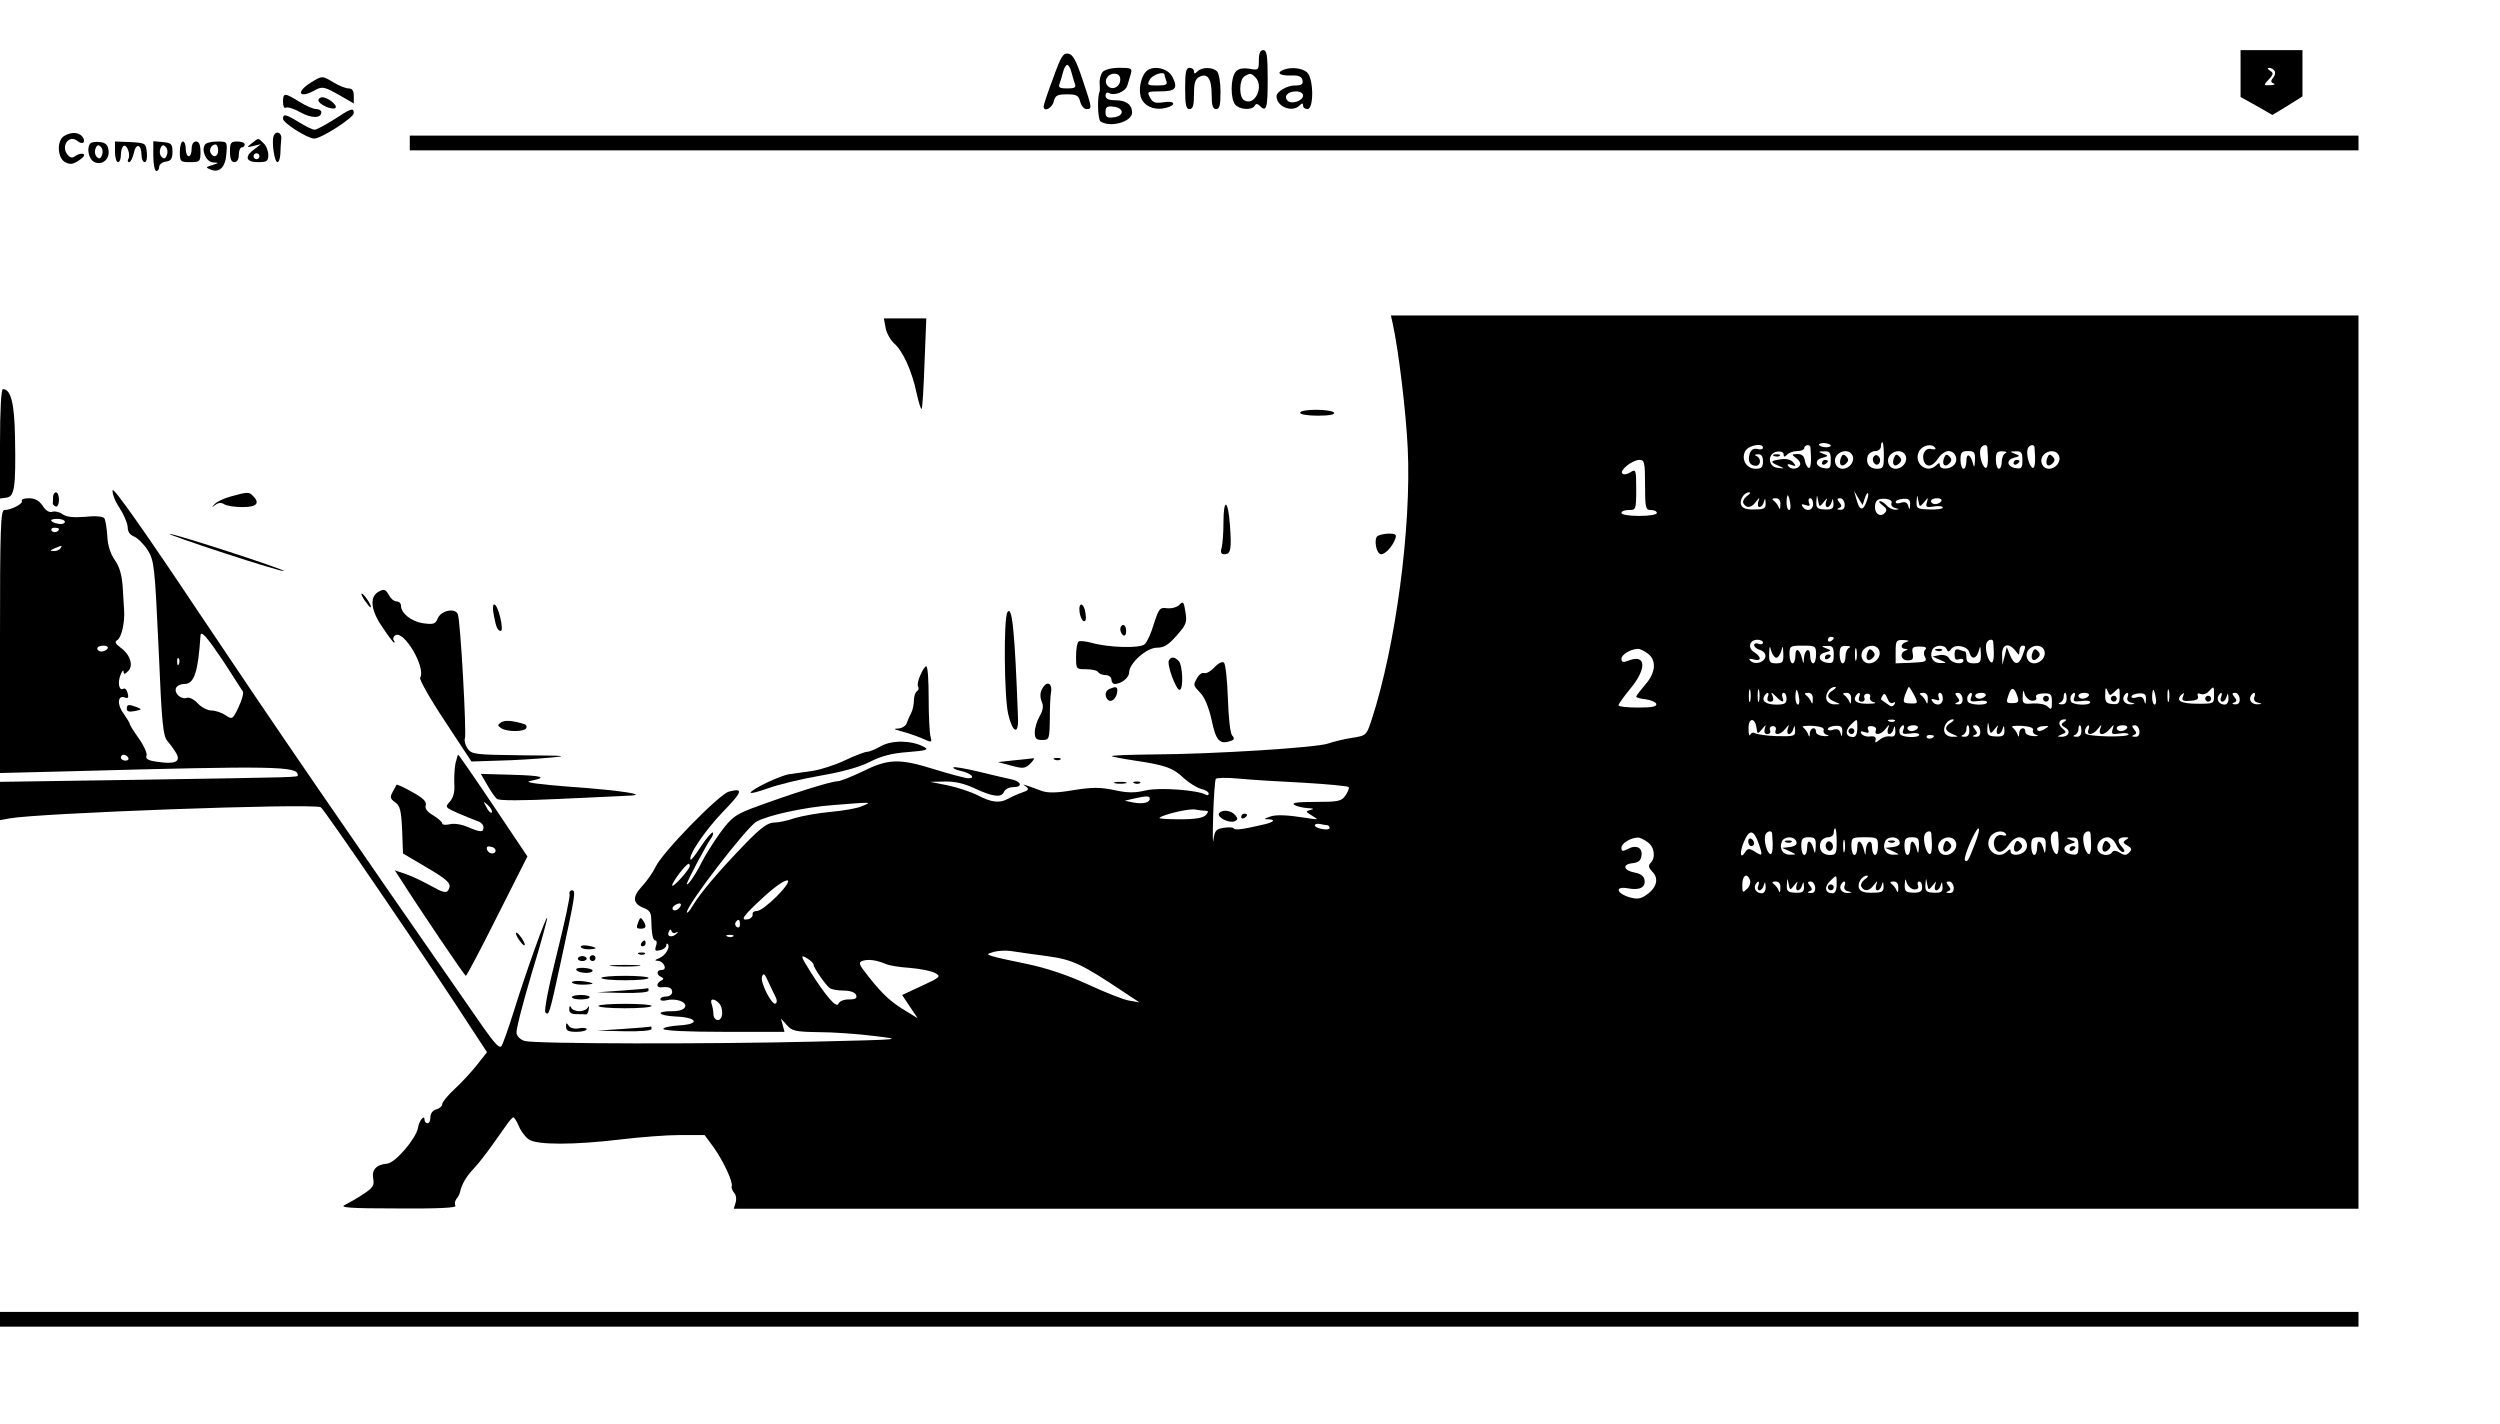 <?xml version="1.0" standalone="no"?>
<!DOCTYPE svg PUBLIC "-//W3C//DTD SVG 20010904//EN"
 "http://www.w3.org/TR/2001/REC-SVG-20010904/DTD/svg10.dtd">
<svg version="1.0" xmlns="http://www.w3.org/2000/svg"
 width="848pt" height="483pt" viewBox="0 0 848 483"
 preserveAspectRatio="xMidYMid meet">

<g transform="translate(0,483) scale(0.1,-0.1)"
fill="#000000" stroke="none">
<path d="M4270 4626 c0 -34 -1 -35 -33 -29 -23 3 -37 0 -46 -11 -17 -21 -18
-91 -1 -111 14 -17 56 -20 66 -4 4 8 9 8 17 0 23 -23 27 -8 27 89 0 82 -3 100
-15 100 -10 0 -15 -10 -15 -34z m-12 -58 c31 -31 -2 -100 -38 -78 -18 11 -17
69 1 81 19 12 23 11 37 -3z"/>
<path d="M7600 4581 l0 -80 54 -30 54 -31 51 31 51 32 0 78 0 79 -105 0 -105
0 0 -79z m115 9 c4 -6 2 -17 -5 -24 -8 -11 -8 -15 2 -19 7 -3 2 -6 -11 -6 -24
-1 -24 -1 -5 20 16 17 16 22 4 29 -9 6 -10 10 -3 10 6 0 15 -5 18 -10z"/>
<path d="M3572 4564 c-18 -47 -32 -90 -32 -95 0 -20 28 -7 34 16 5 21 12 25
45 25 33 0 40 -4 45 -25 4 -14 13 -25 21 -25 20 0 20 2 -13 100 -22 66 -33 86
-49 88 -17 3 -25 -11 -51 -84z m62 22 c3 -13 9 -31 12 -40 5 -13 -1 -16 -26
-16 -25 0 -31 3 -26 16 3 9 9 27 12 40 3 13 10 24 14 24 4 0 11 -11 14 -24z"/>
<path d="M3740 4586 c-6 -8 -11 -25 -10 -38 1 -13 1 -25 0 -28 -9 -21 -6 -96
3 -102 34 -22 107 -1 107 30 0 27 -20 42 -57 42 -23 0 -33 5 -33 16 0 8 5 12
11 9 18 -12 57 4 63 25 3 11 9 29 12 40 5 18 1 20 -39 20 -27 0 -49 -6 -57
-14z m60 -26 c0 -24 -26 -38 -42 -22 -16 16 -2 42 22 42 13 0 20 -7 20 -20z
m5 -110 c0 -9 -11 -16 -27 -18 -23 -3 -28 1 -28 18 0 17 5 21 28 18 16 -2 27
-9 27 -18z"/>
<path d="M3893 4592 c-20 -13 -32 -58 -24 -89 9 -32 45 -49 85 -39 38 9 32 26
-8 19 -28 -4 -36 -1 -45 16 -11 20 -9 21 33 21 53 0 62 10 44 47 -13 29 -59
42 -85 25z m57 -16 c0 -2 3 -11 6 -20 5 -13 -1 -16 -30 -16 -34 0 -36 2 -26
20 9 17 50 30 50 16z"/>
<path d="M4020 4530 c0 -56 3 -70 15 -70 11 0 15 12 15 50 0 38 4 52 18 59 28
15 42 -6 42 -61 0 -36 4 -48 15 -48 12 0 15 13 15 58 0 32 -5 63 -12 70 -15
15 -51 15 -66 0 -9 -9 -12 -9 -12 0 0 7 -7 12 -15 12 -12 0 -15 -14 -15 -70z"/>
<path d="M4353 4593 c-25 -10 -12 -20 24 -19 28 1 38 -3 41 -16 3 -14 -3 -18
-27 -18 -25 0 -61 -21 -61 -36 0 -36 53 -57 78 -32 9 9 12 9 12 0 0 -7 7 -12
15 -12 22 0 21 103 -1 124 -15 15 -55 20 -81 9z m67 -87 c0 -18 -39 -31 -52
-18 -15 15 0 32 28 32 14 0 24 -6 24 -14z"/>
<path d="M1053 4549 c-52 -33 -37 -55 17 -24 23 12 30 11 78 -16 l52 -30 0 25
c0 18 -5 26 -17 26 -10 0 -33 9 -51 20 -40 24 -39 24 -79 -1z"/>
<path d="M960 4484 c0 -14 4 -23 10 -19 6 3 28 -4 49 -16 38 -21 71 -21 71 1
0 5 -8 10 -17 10 -10 0 -36 11 -58 25 -50 31 -55 31 -55 -1z"/>
<path d="M1080 4490 c0 -14 48 -35 58 -26 8 9 -26 36 -45 36 -7 0 -13 -5 -13
-10z"/>
<path d="M1132 4424 c-29 -18 -58 -34 -65 -34 -6 0 -30 11 -52 25 -46 28 -55
30 -55 12 0 -14 83 -67 106 -67 24 0 134 71 134 86 0 20 -9 17 -68 -22z"/>
<path d="M218 4369 c-26 -15 -24 -75 3 -89 16 -9 26 -8 47 6 16 11 22 19 14
22 -7 2 -18 -1 -26 -7 -9 -7 -16 -7 -24 1 -29 29 1 75 32 49 17 -14 29 -2 15
16 -13 15 -37 16 -61 2z"/>
<path d="M928 4368 c-7 -20 3 -88 13 -88 5 0 9 12 10 28 0 15 2 37 3 50 3 23
-19 31 -26 10z"/>
<path d="M1390 4345 l0 -25 3305 0 3305 0 0 25 0 25 -3305 0 -3305 0 0 -25z"/>
<path d="M854 4344 c-18 -14 -18 -15 6 -9 l25 6 -22 -17 c-35 -25 -29 -44 12
-44 30 0 35 3 35 24 0 14 -7 32 -16 40 -19 19 -16 19 -40 0z m26 -44 c0 -5 -4
-10 -10 -10 -5 0 -10 5 -10 10 0 6 5 10 10 10 6 0 10 -4 10 -10z"/>
<path d="M307 4344 c-14 -14 -7 -53 12 -63 26 -14 54 8 49 40 -2 17 -10 25
-28 27 -14 2 -29 0 -33 -4z m39 -40 c-5 -13 -10 -14 -18 -6 -6 6 -8 18 -4 28
5 13 10 14 18 6 6 -6 8 -18 4 -28z"/>
<path d="M390 4315 c0 -19 5 -35 10 -35 6 0 10 11 10 24 0 14 4 27 9 31 12 7
25 -31 16 -45 -3 -5 -2 -10 3 -10 5 0 12 14 16 31 7 35 26 30 26 -7 0 -13 5
-24 11 -24 6 0 9 14 7 33 -3 31 -4 32 -55 35 l-53 2 0 -35z"/>
<path d="M520 4301 c0 -28 5 -51 10 -51 6 0 10 6 10 14 0 8 10 16 23 18 17 2
22 10 22 33 0 27 -4 30 -32 33 l-33 3 0 -50z m46 3 c-5 -13 -10 -14 -18 -6 -6
6 -8 18 -4 28 5 13 10 14 18 6 6 -6 8 -18 4 -28z"/>
<path d="M610 4315 c0 -33 2 -35 35 -35 33 0 35 2 35 35 0 24 -5 35 -15 35 -9
0 -15 -9 -15 -25 0 -14 -4 -25 -10 -25 -5 0 -10 11 -10 25 0 14 -4 25 -10 25
-5 0 -10 -16 -10 -35z"/>
<path d="M695 4339 c-13 -20 5 -59 28 -60 21 -1 21 -1 -3 -9 -23 -7 -23 -8 -6
-15 30 -13 51 8 54 54 3 41 3 41 -32 41 -19 0 -38 -5 -41 -11z m45 -19 c0 -21
-15 -27 -25 -10 -7 12 2 30 16 30 5 0 9 -9 9 -20z"/>
<path d="M780 4315 c0 -24 5 -35 15 -35 9 0 15 9 15 25 0 14 5 25 10 25 6 0
10 5 10 10 0 6 -11 10 -25 10 -22 0 -25 -4 -25 -35z"/>
<path d="M4724 3733 c20 -91 45 -298 51 -423 13 -267 -41 -672 -122 -920 -18
-55 -18 -55 -68 -63 -27 -4 -63 -13 -80 -19 -38 -14 -391 -36 -589 -37 -82 -1
-147 -3 -145 -6 3 -2 38 -9 79 -15 102 -15 130 -25 166 -60 18 -16 44 -32 58
-36 14 -3 26 -10 26 -16 0 -5 -4 -7 -9 -4 -26 16 -159 26 -204 15 -38 -9 -62
-9 -107 1 -48 10 -75 10 -138 0 -57 -10 -87 -10 -108 -3 -67 25 -70 25 -54 15
12 -9 9 -13 -15 -21 -17 -6 -38 -16 -47 -21 -27 -15 -55 -12 -101 12 -23 12
-69 27 -102 34 l-60 12 50 1 c34 1 67 -7 103 -24 62 -29 90 -31 98 -10 4 8 17
15 30 15 33 0 30 18 -3 26 -16 3 -65 15 -111 26 -46 11 -85 18 -88 15 -3 -3 8
-8 25 -12 34 -7 52 -25 26 -25 -9 0 -62 14 -117 31 -119 37 -155 36 -247 -10
-36 -17 -71 -31 -80 -31 -23 0 -165 -45 -291 -92 -57 -22 -70 -32 -108 -84
-23 -32 -51 -77 -62 -99 -20 -41 -50 -84 -50 -73 0 9 70 140 83 156 5 7 7 15
5 18 -3 3 -21 -18 -39 -45 -18 -28 -34 -49 -36 -47 -11 11 46 96 107 160 69
71 73 84 23 71 -33 -8 -227 -207 -249 -255 -9 -19 -30 -49 -47 -67 -33 -36
-31 -58 7 -73 19 -7 25 -17 25 -37 1 -49 5 -73 14 -73 5 0 6 -9 2 -19 -5 -16
-2 -18 15 -14 11 3 20 10 20 16 0 6 2 8 5 5 10 -10 -8 -40 -29 -48 -15 -6 -17
-9 -5 -9 21 -1 34 -31 14 -31 -18 0 -20 -16 -2 -24 9 -5 9 -7 0 -12 -7 -3 -13
-10 -13 -15 0 -6 6 -9 13 -8 26 3 37 -2 37 -16 0 -8 -9 -15 -20 -15 -11 0 -20
-4 -20 -9 0 -5 9 -7 20 -4 32 8 70 -5 64 -22 -4 -10 -20 -15 -45 -15 -58 0
-47 -15 13 -18 74 -3 84 -26 13 -30 -30 -2 -55 -7 -55 -12 0 -6 82 -10 206
-10 l205 0 -6 23 -6 22 20 -22 c17 -20 29 -23 108 -24 48 0 133 -6 188 -13
100 -12 99 -12 -195 -19 -361 -9 -956 -8 -990 2 -14 4 -26 15 -28 27 -2 11 22
103 52 204 31 101 54 186 52 187 -4 5 -74 -190 -115 -323 -17 -54 -35 -105
-40 -112 -6 -10 -23 8 -63 65 -482 693 -720 1041 -962 1403 -188 282 -292 429
-294 417 -2 -10 8 -37 23 -59 15 -23 27 -52 28 -65 0 -16 7 -27 22 -33 12 -5
33 -26 46 -46 22 -36 24 -53 37 -334 11 -260 15 -297 31 -315 10 -11 23 -30
30 -42 14 -27 -6 -36 -65 -27 -32 4 -41 10 -37 21 3 8 -9 34 -26 58 -17 24
-31 46 -31 50 0 3 -10 19 -21 35 -23 30 -20 64 5 54 11 -4 13 0 9 15 -3 11 -9
18 -14 15 -15 -9 -21 20 -10 47 5 13 10 18 10 11 1 -10 4 -10 16 2 19 19 6 57
-27 80 -17 13 -20 19 -10 25 14 8 26 60 23 101 -1 14 -3 51 -5 82 -3 39 -11
67 -27 89 -14 20 -24 50 -25 81 -2 27 -6 54 -10 60 -4 6 -28 9 -65 5 -40 -3
-63 -1 -77 9 -11 8 -27 11 -35 8 -10 -3 -22 4 -32 20 -12 18 -26 26 -47 26
-16 0 -27 -4 -24 -9 6 -9 -36 -31 -59 -31 -13 0 -15 -63 -15 -446 l0 -446 243
6 c694 19 767 17 767 -13 0 -8 16 -7 -543 -16 l-467 -7 0 -65 0 -65 32 6 c97
18 1018 52 1056 38 10 -4 377 -542 520 -764 l44 -67 -34 -43 c-18 -23 -52 -60
-76 -82 -23 -21 -42 -45 -42 -51 0 -7 -9 -15 -20 -18 -12 -3 -20 -14 -20 -26
0 -12 -4 -21 -10 -21 -5 0 -10 5 -10 12 0 19 -19 -4 -22 -27 -6 -36 -77 -120
-105 -122 -36 -3 -53 -21 -47 -51 4 -23 -1 -31 -33 -52 -21 -14 -49 -30 -63
-37 -20 -9 15 -12 178 -12 139 -1 201 2 197 9 -4 6 -2 16 3 23 6 7 11 17 12
22 6 27 20 53 46 80 26 28 56 69 107 142 12 18 25 33 28 33 4 0 12 -14 19 -30
7 -17 22 -37 34 -45 27 -19 152 -19 311 0 66 8 157 15 202 15 l83 0 31 -42
c32 -45 66 -117 61 -132 -2 -4 2 -14 8 -22 7 -7 9 -22 5 -34 l-6 -20 2755 0
2756 0 0 1515 0 1515 -1641 0 -1641 0 6 -27z m1486 -415 c0 -3 -9 -6 -20 -5
-11 1 -20 5 -20 9 0 3 9 6 20 5 11 -1 20 -5 20 -9z m180 -33 c0 -41 -2 -45
-24 -45 -26 0 -39 20 -30 45 4 8 15 15 25 15 10 0 19 7 19 15 0 8 2 15 5 15 3
0 5 -20 5 -45z m-410 26 c0 -5 -9 -7 -19 -4 -13 3 -21 -2 -26 -16 -8 -25 1
-41 21 -41 17 0 19 26 2 33 -8 3 -6 6 5 6 12 1 17 -7 17 -24 0 -20 -5 -25 -25
-25 -31 0 -50 32 -35 60 11 20 60 29 60 11z m161 2 c4 -46 2 -72 -6 -70 -5 2
-11 13 -13 25 -2 15 -10 22 -25 22 -21 -1 -21 -1 -3 -15 10 -7 15 -18 11 -24
-8 -14 -32 -14 -40 -1 -4 6 1 7 12 3 15 -6 16 -4 6 8 -8 10 -23 14 -43 11 -36
-5 -37 -9 -7 -22 22 -10 22 -10 -3 -7 -34 3 -36 50 -2 55 13 2 22 -2 22 -9 0
-10 3 -10 12 -1 7 7 22 12 35 12 13 0 23 5 23 10 0 11 20 14 21 3z m423 -2 c4
-5 -2 -7 -13 -4 -20 5 -34 -18 -25 -42 9 -22 30 -18 48 10 9 14 25 25 35 25
23 0 35 -28 20 -46 -14 -17 -49 -18 -49 -2 0 9 -3 9 -12 0 -32 -32 -80 8 -58
48 11 20 44 27 54 11z m177 2 c4 -46 2 -72 -6 -70 -12 4 -23 47 -17 65 5 13
22 17 23 5z m160 0 c4 -46 2 -72 -6 -70 -12 4 -23 47 -17 65 5 13 22 17 23 5z
m-691 -44 c0 -26 -3 -30 -22 -27 -30 4 -35 28 -7 35 22 6 22 7 3 14 -18 7 -17
8 4 8 18 1 22 -4 22 -30z m74 15 c8 -20 -11 -44 -34 -44 -23 0 -34 28 -19 46
16 19 45 18 53 -2z m180 0 c8 -20 -11 -44 -34 -44 -23 0 -34 28 -19 46 16 19
45 18 53 -2z m235 -16 c-1 -22 -3 -26 -6 -13 -8 34 -23 41 -23 12 0 -15 -4
-27 -10 -27 -5 0 -10 14 -10 30 0 25 4 30 25 30 22 0 25 -4 24 -32z m104 25
c-7 -2 -13 -16 -13 -29 0 -13 -4 -24 -10 -24 -5 0 -10 14 -10 30 0 25 4 30 23
29 12 0 16 -3 10 -6z m57 -24 c0 -26 -3 -30 -22 -27 -30 4 -35 28 -7 35 22 6
22 7 3 14 -18 7 -17 8 4 8 18 1 22 -4 22 -30z m124 15 c8 -20 -11 -44 -34 -44
-23 0 -34 28 -19 46 16 19 45 18 53 -2z m-1404 -99 c0 -78 2 -85 20 -85 11 0
20 -4 20 -10 0 -6 -27 -10 -60 -10 -33 0 -60 4 -60 10 0 6 11 10 25 10 24 0
25 2 25 70 0 67 -1 70 -20 58 -10 -7 -23 -9 -27 -4 -11 10 34 46 58 46 17 0
19 -8 19 -85z m345 -38 c-10 -8 -15 -19 -11 -25 10 -17 27 -15 42 6 13 16 14
16 8 0 -3 -10 -1 -18 4 -18 6 0 13 8 15 18 4 13 5 13 6 -4 1 -19 -5 -22 -38
-22 -27 -1 -41 4 -45 15 -7 17 10 43 27 43 6 0 3 -6 -8 -13z m400 -8 c4 12 9
21 11 18 3 -2 0 -17 -6 -32 -12 -31 -24 -25 -34 15 l-7 25 14 -24 15 -24 7 22z
m-253 -14 c3 -14 1 -25 -3 -25 -5 0 -9 11 -9 25 0 14 2 25 4 25 2 0 6 -11 8
-25z m114 2 c13 16 13 16 8 1 -3 -10 -1 -18 4 -18 6 0 13 8 15 18 4 13 5 12 6
-5 1 -18 -4 -22 -29 -21 -26 1 -30 5 -29 27 2 25 2 25 6 3 4 -22 5 -23 19 -5z
m341 0 c14 17 14 17 9 -1 -5 -16 -2 -18 24 -14 16 3 30 1 30 -4 0 -4 -20 -7
-45 -6 -42 1 -45 3 -44 27 2 25 2 25 6 3 4 -23 5 -23 20 -5z m-488 -9 c0 -16
-2 -18 -6 -8 -3 8 -11 18 -17 22 -7 5 -4 8 7 8 11 0 17 -7 16 -22z m111 2 c0
-22 -24 -27 -36 -8 -5 8 -2 9 10 5 14 -5 17 -3 12 8 -3 8 -1 15 4 15 6 0 10
-9 10 -20z m107 0 c1 -13 -4 -20 -15 -19 -11 0 -13 2 -4 6 10 4 10 8 1 19 -9
11 -8 14 3 14 7 0 14 -9 15 -20z m159 3 c-3 -6 3 -14 12 -16 15 -4 15 -5 1 -6
-9 0 -22 6 -29 14 -7 8 -17 15 -23 15 -6 0 -2 -6 9 -14 14 -11 16 -17 7 -26
-14 -15 -33 -4 -33 19 0 24 9 31 37 29 14 -2 22 -7 19 -15z m63 -6 c-1 -17 -2
-18 -6 -4 -3 12 -10 16 -24 12 -10 -4 -19 -3 -19 2 0 5 11 10 25 11 20 1 25
-3 24 -21z m106 13 c-3 -5 -13 -10 -21 -10 -8 0 -14 5 -14 10 0 6 9 10 21 10
11 0 17 -4 14 -10z m-6365 -70 c0 -5 -9 -9 -20 -7 -31 5 -36 17 -7 17 15 0 27
-4 27 -10z m-20 -24 c0 -11 -19 -15 -25 -6 -3 5 1 10 9 10 9 0 16 -2 16 -4z
m5 -66 c-3 -5 -14 -10 -23 -9 -14 0 -13 2 3 9 27 11 27 11 20 0z m552 -382
c33 -51 63 -98 67 -104 3 -6 -4 -30 -15 -53 -20 -42 -21 -42 -44 -27 -13 9
-35 16 -48 16 -13 0 -34 11 -46 24 -13 14 -29 22 -37 19 -19 -7 -44 15 -37 33
3 8 16 14 29 14 33 0 46 42 54 163 1 21 21 -2 77 -85z m5463 78 c0 -3 -4 -8
-10 -11 -5 -3 -10 -1 -10 4 0 6 5 11 10 11 6 0 10 -2 10 -4z m-240 -16 c0 -5
-7 -7 -15 -4 -8 4 -15 1 -15 -4 0 -6 9 -14 21 -17 12 -4 19 -14 17 -23 -4 -20
-36 -28 -51 -13 -7 7 -3 8 12 4 26 -7 27 8 1 25 -23 14 -16 42 11 42 10 0 19
-4 19 -10z m488 3 c-21 -5 -24 -23 -5 -24 10 0 10 -2 0 -6 -21 -8 -15 -33 8
-33 17 0 20 5 17 23 -4 20 -1 24 24 24 19 0 25 -4 19 -10 -6 -6 -7 -17 -1 -26
7 -15 1 -17 -46 -19 l-54 -2 0 40 c0 37 2 40 28 39 16 -1 20 -3 10 -6z m293 0
c4 -46 2 -72 -6 -70 -12 4 -23 47 -17 65 5 13 22 17 23 5z m-6396 -23 c-3 -5
-13 -10 -21 -10 -8 0 -14 5 -14 10 0 6 9 10 21 10 11 0 17 -4 14 -10z m5660
-31 c6 0 13 10 17 23 5 20 6 18 7 -9 1 -29 -2 -33 -24 -33 -22 0 -25 4 -24 33
1 27 2 29 7 9 4 -13 12 -23 17 -23z m135 11 c0 -16 -4 -30 -10 -30 -5 0 -10
12 -10 26 0 30 -19 22 -21 -9 -1 -20 -2 -20 -6 -2 -8 34 -23 41 -23 12 0 -15
-4 -27 -10 -27 -5 0 -10 14 -10 30 0 29 2 30 45 30 43 0 45 -1 45 -30z m60 -1
c0 -26 -3 -30 -22 -27 -30 4 -35 28 -7 35 22 6 22 7 3 14 -18 7 -17 8 4 8 18
1 22 -4 22 -30z m53 24 c-7 -2 -13 -16 -13 -29 0 -13 -4 -24 -10 -24 -5 0 -10
14 -10 30 0 25 4 30 23 29 12 0 16 -3 10 -6z m24 -40 c-3 -10 -5 -2 -5 17 0
19 2 27 5 18 2 -10 2 -26 0 -35z m77 31 c8 -20 -11 -44 -34 -44 -23 0 -34 28
-19 46 16 19 45 18 53 -2z m229 4 c4 -10 8 -10 15 0 13 19 56 11 62 -11 7 -25
24 -23 32 5 5 20 6 18 7 -9 1 -29 -2 -33 -24 -33 -18 0 -25 5 -25 20 0 11 -2
20 -4 20 -2 0 -11 3 -20 6 -12 4 -16 0 -16 -16 0 -16 4 -20 15 -16 8 3 15 1
15 -4 0 -16 -38 -11 -48 6 -5 10 -18 14 -33 12 l-24 -5 25 -11 c25 -11 25 -11
2 -11 -24 -1 -38 20 -28 44 7 18 42 20 49 3z m233 -5 c13 -17 13 -17 14 0 0 9
5 17 10 17 12 0 12 -2 0 -34 -12 -34 -28 -33 -42 2 l-11 27 -7 -30 -8 -30 -1
33 c-1 37 22 44 45 15z m98 1 c8 -20 -11 -44 -34 -44 -23 0 -34 28 -19 46 16
19 45 18 53 -2z m-1346 -10 c32 -22 29 -66 -8 -107 -16 -19 -30 -37 -30 -40 0
-3 14 -7 32 -9 17 -2 33 -9 36 -15 3 -10 -14 -13 -62 -13 -36 0 -66 3 -66 8 0
4 18 29 40 56 56 67 54 118 -4 96 -21 -8 -26 -7 -26 6 0 13 30 32 55 33 6 1
21 -6 33 -15z m-4981 -36 c-3 -8 -6 -5 -6 6 -1 11 2 17 5 13 3 -3 4 -12 1 -19z
m5330 -125 c-3 -10 -5 -2 -5 17 0 19 2 27 5 18 2 -10 2 -26 0 -35z m30 0 c-3
-10 -5 -2 -5 17 0 19 2 27 5 18 2 -10 2 -26 0 -35z m251 36 c-24 -14 -22 -28
5 -39 22 -9 22 -9 1 -9 -12 -1 -25 6 -28 15 -7 18 10 44 28 44 6 0 3 -5 -6
-11z m275 -17 c14 -28 13 -29 -13 -28 -25 1 -26 3 -18 29 6 15 11 27 13 27 2
0 10 -13 18 -28z m351 -7 c5 -16 1 -20 -18 -20 -21 0 -22 2 -13 28 10 29 20
27 31 -8z m329 19 c16 16 17 16 17 -13 0 -27 -3 -31 -25 -29 -21 2 -25 7 -24
33 0 23 2 26 8 11 7 -17 8 -17 24 -2z m184 -31 c-3 -10 -5 -2 -5 17 0 19 2 27
5 18 2 -10 2 -26 0 -35z m153 18 c0 -28 -1 -28 -55 -28 -57 0 -76 10 -56 30 9
9 11 8 6 -5 -6 -14 -1 -17 24 -15 22 1 30 6 26 16 -3 9 0 11 10 7 8 -3 21 1
27 9 18 19 18 19 18 -14z m-1408 -6 c3 -14 1 -25 -3 -25 -5 0 -9 11 -9 25 0
14 2 25 4 25 2 0 6 -11 8 -25z m791 -12 c11 0 16 4 14 11 -4 9 5 13 24 14 26
1 29 -3 29 -29 0 -26 -2 -28 -14 -16 -8 8 -29 12 -50 11 -33 -3 -36 -1 -35 24
1 23 2 24 7 7 4 -11 15 -21 25 -22z m419 12 c3 -14 1 -25 -3 -25 -5 0 -9 11
-9 25 0 14 2 25 4 25 2 0 6 -11 8 -25z m-1316 0 c-3 -9 0 -15 9 -15 10 0 12 6
8 18 -7 16 -6 16 11 0 21 -22 30 -23 22 -3 -3 8 -1 15 4 15 6 0 10 -9 10 -20
0 -16 -7 -20 -34 -20 -36 0 -52 12 -41 30 10 15 18 12 11 -5z m153 -7 c0 -16
-2 -18 -6 -8 -3 8 -11 18 -17 22 -7 5 -4 8 7 8 11 0 17 -7 16 -22z m130 0 c0
-16 -2 -18 -6 -8 -3 8 -11 18 -17 22 -7 5 -4 8 7 8 11 0 17 -7 16 -22z m27 7
c-3 -9 0 -15 9 -15 8 0 12 6 9 13 -3 8 2 14 10 14 8 0 12 -6 9 -13 -2 -7 4
-14 14 -16 10 -3 1 -5 -20 -5 -38 -1 -53 9 -42 27 10 15 18 12 11 -5z m115
-19 c8 4 9 3 5 -5 -6 -9 -12 -9 -24 1 -10 7 -19 13 -21 15 -1 1 0 7 5 14 5 9
10 6 16 -10 5 -13 12 -19 19 -15z m118 12 c0 -16 -2 -18 -6 -8 -3 8 -11 18
-17 22 -7 5 -4 8 7 8 11 0 17 -7 16 -22z m51 2 c0 -22 -24 -27 -36 -8 -5 8 -2
9 10 5 14 -5 17 -3 12 8 -3 8 -1 15 4 15 6 0 10 -9 10 -20z m67 0 c1 -13 -4
-20 -15 -19 -11 0 -13 2 -4 6 10 4 10 8 1 19 -9 11 -8 14 3 14 7 0 14 -9 15
-20z m29 4 c-5 -13 -1 -15 24 -12 16 3 30 1 30 -4 0 -12 -58 -10 -65 2 -3 6
-3 15 0 20 10 16 18 12 11 -6z m49 6 c-3 -5 -13 -10 -21 -10 -8 0 -14 5 -14
10 0 6 9 10 21 10 11 0 17 -4 14 -10z m275 -10 c0 -13 -6 -20 -17 -19 -11 0
-13 3 -5 6 6 2 12 11 12 19 0 8 2 14 5 14 3 0 5 -9 5 -20z m26 4 c-5 -13 -1
-15 24 -12 16 3 30 1 30 -4 0 -12 -58 -10 -65 2 -3 6 -3 15 0 20 10 16 18 12
11 -6z m49 6 c-3 -5 -13 -10 -21 -10 -8 0 -14 5 -14 10 0 6 9 10 21 10 11 0
17 -4 14 -10z m132 -4 c-4 -9 1 -17 11 -19 16 -4 16 -5 0 -6 -19 -1 -32 14
-23 29 9 15 18 12 12 -4z m62 -9 c-1 -17 -2 -18 -6 -4 -3 12 -10 16 -24 12
-10 -4 -19 -3 -19 2 0 5 11 10 25 11 20 1 25 -3 24 -21z m255 8 c-4 -8 -1 -15
4 -15 6 0 13 8 15 18 4 13 5 11 6 -5 1 -14 -5 -23 -13 -23 -18 0 -29 16 -21
30 9 15 15 12 9 -5z m63 -5 c1 -13 -4 -20 -15 -19 -11 0 -13 2 -4 6 10 4 10 8
1 19 -9 11 -8 14 3 14 7 0 14 -9 15 -20z m50 6 c-4 -9 1 -17 11 -19 16 -4 16
-5 0 -6 -19 -1 -32 14 -23 29 9 15 18 12 12 -4z m-1689 -105 c3 -22 4 -22 19
-4 13 16 14 16 9 1 -3 -12 0 -18 9 -18 8 0 12 6 9 13 -3 8 2 14 10 14 8 0 12
-6 9 -14 -7 -19 17 -16 33 5 13 16 14 16 8 0 -3 -10 -1 -18 4 -18 6 0 13 8 15
18 4 13 5 12 6 -5 1 -20 -3 -21 -61 -20 -35 1 -68 6 -75 10 -6 4 -14 1 -16 -5
-3 -7 -6 2 -6 20 -1 38 22 40 27 3z m342 -1 c0 -19 -5 -30 -14 -30 -25 0 -29
20 -10 40 25 24 24 25 24 -10z m127 24 c-3 -3 -12 -4 -19 -1 -8 3 -5 6 6 6 11
1 17 -2 13 -5z m191 -5 c-24 -14 -22 -28 5 -39 22 -9 22 -9 1 -9 -12 -1 -25 6
-28 15 -7 18 10 44 28 44 6 0 3 -5 -6 -11z m383 2 c-11 -7 -10 -11 4 -19 21
-11 12 -32 -13 -31 -15 0 -15 1 1 8 17 6 17 8 3 20 -17 14 -13 31 7 31 8 0 7
-3 -2 -9z m-235 -24 c13 16 13 16 8 1 -3 -10 -1 -18 4 -18 6 0 13 8 15 18 4
13 5 12 6 -5 1 -18 -4 -22 -29 -21 -26 1 -30 5 -29 27 2 25 2 25 6 3 4 -22 5
-23 19 -5z m-580 -4 c-3 -6 3 -14 12 -16 9 -3 5 -4 -10 -4 -16 1 -28 7 -28 14
0 20 -20 15 -21 -4 0 -14 -2 -15 -6 -3 -3 8 -11 18 -17 23 -6 4 8 6 32 5 28
-2 41 -7 38 -15z m63 -6 c-1 -17 -2 -18 -6 -4 -3 12 -10 16 -24 12 -10 -4 -19
-3 -19 2 0 5 11 10 25 11 20 1 25 -3 24 -21z m114 6 c-8 -19 18 -16 33 5 13
16 14 16 8 0 -3 -10 -1 -18 4 -18 6 0 13 8 15 18 3 12 5 11 6 -6 1 -17 -4 -22
-17 -20 -11 2 -27 -3 -36 -11 -15 -12 -17 -12 -14 0 2 9 -4 13 -19 11 -12 -2
-25 3 -29 9 -5 9 -2 10 10 6 13 -5 17 -3 13 7 -4 10 0 14 12 13 11 -1 17 -7
14 -14z m93 1 c-5 -13 -1 -15 24 -12 16 3 30 1 30 -4 0 -12 -58 -10 -65 2 -3
6 -3 15 0 20 10 16 18 12 11 -6z m49 6 c-3 -5 -13 -10 -21 -10 -8 0 -14 5 -14
10 0 6 9 10 21 10 11 0 17 -4 14 -10z m175 -10 c0 -13 -6 -20 -17 -19 -11 0
-13 3 -5 6 6 2 12 11 12 19 0 8 2 14 5 14 3 0 5 -9 5 -20z m37 0 c1 -13 -4
-20 -15 -19 -11 0 -13 2 -4 6 10 4 10 8 1 19 -9 11 -8 14 3 14 7 0 14 -9 15
-20z m179 3 c-3 -6 3 -14 12 -16 9 -3 5 -4 -10 -4 -16 1 -28 7 -28 14 0 20
-20 15 -21 -4 0 -14 -2 -15 -6 -3 -3 8 -11 18 -17 23 -6 4 8 6 32 5 28 -2 41
-7 38 -15z m44 7 c-18 -12 -30 -13 -30 -2 0 4 10 9 22 9 18 2 20 0 8 -7z m120
-10 c0 -13 -6 -20 -17 -19 -11 0 -13 3 -5 6 6 2 12 11 12 19 0 8 2 14 5 14 3
0 5 -9 5 -20z m24 5 c-8 -21 16 -19 32 3 13 16 14 16 8 0 -4 -11 -1 -18 6 -18
7 0 19 8 27 18 14 16 14 16 9 -2 -5 -16 -2 -18 24 -14 16 3 30 1 30 -3 0 -11
-139 -8 -146 3 -3 4 -2 13 1 18 9 15 15 12 9 -5z m131 5 c-3 -5 -13 -10 -21
-10 -8 0 -14 5 -14 10 0 6 9 10 21 10 11 0 17 -4 14 -10z m42 -10 c1 -13 -4
-20 -15 -19 -11 0 -13 2 -4 6 10 4 10 8 1 19 -9 11 -8 14 3 14 7 0 14 -9 15
-20z m-697 -16 c0 -8 -19 -13 -24 -6 -3 5 1 9 9 9 8 0 15 -2 15 -3z m-6125
-74 c3 -5 -1 -10 -9 -10 -9 0 -16 5 -16 10 0 6 4 10 9 10 6 0 13 -4 16 -10z
m3988 -85 c81 -5 149 -11 152 -15 2 -4 -3 -16 -11 -28 -14 -20 -24 -22 -102
-22 -60 0 -82 -3 -72 -10 8 -5 29 -10 45 -11 21 -1 24 -3 11 -6 -19 -5 -18 -6
5 -20 23 -14 22 -14 -16 -8 -69 11 -109 13 -130 4 -19 -7 -19 -8 -1 -8 24 -1
16 -10 -15 -17 -72 -17 -100 -21 -104 -14 -2 4 -18 5 -34 2 -26 -4 -31 -9 -35
-41 -2 -20 -3 17 -1 81 2 65 6 121 9 126 2 4 38 5 78 1 40 -4 140 -10 221 -14z
m-523 -54 c0 -14 -24 -19 -56 -13 l-29 6 30 7 c44 10 55 10 55 0z m-975 -25
c-16 -8 -66 -16 -109 -20 -43 -4 -97 -14 -120 -21 -23 -8 -54 -15 -69 -15 -22
0 -45 -16 -99 -72 -90 -93 -150 -164 -177 -208 -11 -19 -21 -30 -21 -24 0 25
203 289 236 307 39 22 164 49 257 56 138 11 136 11 102 -3z m1164 -16 c10 0
11 -3 2 -14 -9 -10 -35 -15 -88 -15 -42 0 -73 2 -70 5 11 11 103 33 122 28 11
-2 26 -4 34 -4z m414 -49 c4 -1 7 -5 7 -10 0 -4 -11 -6 -25 -3 -14 2 -25 8
-25 12 0 5 8 7 18 5 9 -2 20 -4 25 -4z m1727 -56 c0 -41 -2 -45 -24 -45 -26 0
-39 20 -30 45 4 8 15 15 25 15 10 0 19 7 19 15 0 8 2 15 5 15 3 0 5 -20 5 -45z
m469 -7 c-22 -58 -26 -64 -34 -56 -7 7 36 108 46 108 5 0 -1 -24 -12 -52z
m-733 -1 c14 -41 13 -43 -16 -24 -17 10 -22 9 -30 -3 -17 -27 -20 -3 -5 34 19
45 34 43 51 -7z m45 36 c4 -46 2 -72 -6 -70 -12 4 -23 47 -17 65 5 13 22 17
23 5z m540 0 c4 -46 2 -72 -6 -70 -12 4 -23 47 -17 65 5 13 22 17 23 5z m253
-2 c4 -5 -2 -7 -13 -4 -20 5 -34 -18 -25 -42 9 -22 30 -18 48 10 9 14 25 25
35 25 23 0 35 -28 20 -46 -14 -17 -49 -18 -49 -2 0 9 -3 9 -12 0 -32 -32 -80
8 -58 48 11 20 44 27 54 11z m177 2 c4 -46 2 -72 -6 -70 -12 4 -23 47 -17 65
5 13 22 17 23 5z m110 0 c4 -46 2 -72 -6 -70 -12 4 -23 47 -17 65 5 13 22 17
23 5z m-1503 -29 c24 -16 29 -53 11 -71 -9 -9 -7 -16 5 -29 23 -22 17 -53 -16
-77 -22 -16 -33 -18 -59 -11 -46 13 -53 39 -8 31 41 -8 62 3 57 29 -2 12 -14
21 -32 24 -39 7 -45 28 -9 32 20 2 29 9 31 26 4 27 -18 38 -47 22 -17 -9 -21
-8 -21 5 0 14 30 33 55 34 6 1 21 -6 33 -15z m505 2 c4 -10 -3 -16 -21 -19
l-27 -3 25 -11 c25 -12 25 -12 2 -12 -24 -1 -38 20 -28 44 7 19 42 20 49 1z
m66 -18 c-1 -22 -3 -26 -6 -13 -8 34 -23 41 -23 12 0 -15 -4 -27 -10 -27 -5 0
-10 14 -10 30 0 25 4 30 25 30 22 0 25 -4 24 -32z m98 -15 c-3 -10 -5 -2 -5
17 0 19 2 27 5 18 2 -10 2 -26 0 -35z m113 17 c0 -16 -4 -30 -10 -30 -5 0 -10
12 -10 26 0 30 -19 22 -21 -9 -1 -20 -2 -20 -6 -2 -8 34 -23 41 -23 12 0 -15
-4 -27 -10 -27 -5 0 -10 14 -10 30 0 29 2 30 45 30 43 0 45 -1 45 -30z m73 16
c4 -10 -3 -16 -21 -19 l-27 -3 25 -11 c25 -12 25 -12 2 -12 -24 -1 -38 20 -28
44 7 19 42 20 49 1z m66 -18 c-1 -22 -3 -26 -6 -13 -8 34 -23 41 -23 12 0 -15
-4 -27 -10 -27 -5 0 -10 14 -10 30 0 25 4 30 25 30 22 0 25 -4 24 -32z m125
16 c8 -20 -11 -44 -34 -44 -23 0 -34 28 -19 46 16 19 45 18 53 -2z m305 -16
c-1 -22 -3 -26 -6 -13 -8 34 -23 41 -23 12 0 -15 -4 -27 -10 -27 -5 0 -10 14
-10 30 0 25 4 30 25 30 22 0 25 -4 24 -32z m111 1 c0 -26 -3 -30 -22 -27 -30
4 -35 28 -7 35 22 6 22 7 3 14 -18 7 -17 8 4 8 18 1 22 -4 22 -30z m128 6 c6
-14 17 -25 23 -25 8 0 6 7 -4 18 -18 20 -13 32 12 32 13 0 13 -2 2 -9 -11 -7
-10 -11 5 -19 15 -9 17 -13 6 -24 -10 -10 -17 -10 -32 0 -12 7 -21 8 -25 2
-10 -16 -42 -12 -49 6 -8 20 10 44 34 44 9 0 22 -11 28 -25z m-4838 -72 c-1
-13 -60 -78 -60 -66 0 11 47 73 56 73 2 0 4 -3 4 -7z m3596 -48 c3 -8 -1 -22
-10 -30 -15 -15 -16 -14 -16 14 0 32 16 42 26 16z m294 -15 c0 -19 -5 -30 -14
-30 -25 0 -29 20 -10 40 25 24 24 25 24 -10z m95 17 c-10 -8 -15 -19 -11 -25
10 -17 27 -15 42 6 13 16 14 16 8 0 -3 -10 -1 -18 4 -18 6 0 13 8 15 18 4 13
5 13 6 -4 1 -19 -5 -22 -38 -22 -27 -1 -41 4 -45 15 -7 17 10 43 27 43 6 0 3
-6 -8 -13z m-3691 -58 c-27 -27 -56 -49 -66 -49 -10 0 -17 -5 -15 -12 1 -6 -6
-14 -15 -16 -30 -6 -18 11 53 76 81 74 115 74 43 1z m3452 38 c13 16 13 16 8
1 -3 -10 -1 -18 4 -18 6 0 13 8 15 18 4 13 5 12 6 -5 1 -18 -4 -22 -29 -21
-26 1 -30 5 -29 27 2 25 2 25 6 3 4 -22 5 -23 19 -5z m407 -14 c12 0 16 4 13
13 -3 8 -1 14 4 14 6 0 10 -9 10 -19 0 -15 -7 -19 -30 -19 -26 1 -30 5 -29 27
1 22 2 23 7 6 4 -11 15 -21 25 -22z m63 14 c13 16 13 16 8 1 -3 -10 -1 -18 4
-18 6 0 13 8 15 18 4 13 5 12 6 -5 1 -18 -4 -22 -29 -21 -26 1 -30 5 -29 27 2
25 2 25 6 3 4 -22 5 -23 19 -5z m-592 -2 c-4 -8 -1 -15 4 -15 6 0 13 8 15 18
4 13 5 11 6 -5 1 -14 -5 -23 -13 -23 -18 0 -29 16 -21 30 9 15 15 12 9 -5z
m75 -7 c0 -16 -2 -18 -6 -8 -3 8 -11 18 -17 22 -7 5 -4 8 7 8 11 0 17 -7 16
-22z m118 2 c1 -13 -4 -20 -15 -19 -11 0 -13 2 -4 6 10 4 10 8 1 19 -9 11 -8
14 3 14 7 0 14 -9 15 -20z m100 6 c-4 -9 1 -17 11 -19 16 -4 16 -5 0 -6 -19
-1 -32 14 -23 29 9 15 18 12 12 -4z m182 -8 c0 -16 -2 -18 -6 -8 -3 8 -11 18
-17 22 -7 5 -4 8 7 8 11 0 17 -7 16 -22z m188 2 c1 -13 -4 -20 -15 -19 -11 0
-13 2 -4 6 10 4 10 8 1 19 -9 11 -8 14 3 14 7 0 14 -9 15 -20z m-4325 -72 c-6
-6 -15 -8 -19 -4 -4 4 -1 11 7 16 19 12 27 3 12 -12z m208 -54 c0 -8 -5 -12
-10 -9 -6 4 -8 11 -5 16 9 14 15 11 15 -7z m-217 -27 c7 3 8 2 4 -2 -14 -16
-36 -14 -29 3 4 10 7 12 10 4 2 -7 9 -9 15 -5z m194 -13 c-3 -3 -12 -4 -19 -1
-8 3 -5 6 6 6 11 1 17 -2 13 -5z m1064 -67 c88 -12 117 -26 264 -124 l50 -33
-35 6 c-19 3 -82 28 -140 55 -70 32 -139 55 -205 69 -55 11 -109 23 -120 27
-19 6 -18 7 5 14 14 4 41 6 60 3 19 -3 74 -11 121 -17z m-791 -30 c0 -10 41
-69 55 -79 6 -4 26 -8 46 -8 23 0 39 -6 43 -15 4 -11 -2 -15 -25 -15 -17 0
-32 -6 -35 -15 -7 -16 -44 28 -97 112 -32 51 -33 57 -7 41 11 -7 20 -16 20
-21z m245 3 c11 -5 48 -11 81 -13 34 -3 72 -10 85 -17 22 -12 20 -14 -44 -44
l-67 -31 26 -39 27 -40 -39 24 c-52 31 -79 56 -126 115 -35 44 -38 50 -22 56
20 6 46 3 79 -11z m-374 -112 c5 -9 5 -19 0 -22 -12 -8 -54 73 -46 92 5 13 9
9 21 -18 9 -19 20 -43 25 -52z m-193 -20 c17 -17 15 -58 -3 -58 -8 0 -15 9
-15 19 0 11 -3 26 -6 35 -7 19 7 21 24 4z"/>
<path d="M6355 3280 c-4 -6 -3 -16 3 -22 6 -6 12 -6 17 2 4 6 3 16 -3 22 -6 6
-12 6 -17 -2z"/>
<path d="M6018 3283 c7 -3 16 -2 19 1 4 3 -2 6 -13 5 -11 0 -14 -3 -6 -6z"/>
<path d="M6594 3276 c-8 -22 3 -33 18 -18 9 9 9 15 0 24 -9 9 -13 7 -18 -6z"/>
<path d="M6180 3259 c0 -5 5 -7 10 -4 6 3 10 8 10 11 0 2 -4 4 -10 4 -5 0 -10
-5 -10 -11z"/>
<path d="M6244 3276 c-8 -22 3 -33 18 -18 9 9 9 15 0 24 -9 9 -13 7 -18 -6z"/>
<path d="M6424 3276 c-8 -22 3 -33 18 -18 9 9 9 15 0 24 -9 9 -13 7 -18 -6z"/>
<path d="M6830 3259 c0 -5 5 -7 10 -4 6 3 10 8 10 11 0 2 -4 4 -10 4 -5 0 -10
-5 -10 -11z"/>
<path d="M6944 3276 c-8 -22 3 -33 18 -18 9 9 9 15 0 24 -9 9 -13 7 -18 -6z"/>
<path d="M6190 2599 c0 -5 5 -7 10 -4 6 3 10 8 10 11 0 2 -4 4 -10 4 -5 0 -10
-5 -10 -11z"/>
<path d="M6334 2616 c-8 -22 3 -33 18 -18 9 9 9 15 0 24 -9 9 -13 7 -18 -6z"/>
<path d="M6568 2623 c7 -3 16 -2 19 1 4 3 -2 6 -13 5 -11 0 -14 -3 -6 -6z"/>
<path d="M6894 2616 c-8 -22 3 -33 18 -18 9 9 9 15 0 24 -9 9 -13 7 -18 -6z"/>
<path d="M7160 2460 c0 -5 5 -10 10 -10 6 0 10 5 10 10 0 6 -4 10 -10 10 -5 0
-10 -4 -10 -10z"/>
<path d="M7480 2460 c0 -5 5 -10 10 -10 6 0 10 5 10 10 0 6 -4 10 -10 10 -5 0
-10 -4 -10 -10z"/>
<path d="M6930 2460 c0 -5 5 -10 10 -10 6 0 10 5 10 10 0 6 -4 10 -10 10 -5 0
-10 -4 -10 -10z"/>
<path d="M6270 2350 c0 -5 5 -10 10 -10 6 0 10 5 10 10 0 6 -4 10 -10 10 -5 0
-10 -4 -10 -10z"/>
<path d="M4135 2071 c-8 -13 33 -34 52 -27 12 5 13 9 3 21 -14 17 -46 20 -55
6z"/>
<path d="M4210 2059 c0 -5 5 -7 10 -4 6 3 10 8 10 11 0 2 -4 4 -10 4 -5 0 -10
-5 -10 -11z"/>
<path d="M6195 1970 c-4 -6 -3 -16 3 -22 6 -6 12 -6 17 2 4 6 3 16 -3 22 -6 6
-12 6 -17 -2z"/>
<path d="M5930 1976 c0 -9 5 -16 10 -16 6 0 10 4 10 9 0 6 -4 13 -10 16 -5 3
-10 -1 -10 -9z"/>
<path d="M6834 1966 c-8 -22 3 -33 18 -18 9 9 9 15 0 24 -9 9 -13 7 -18 -6z"/>
<path d="M6058 1973 c7 -3 16 -2 19 1 4 3 -2 6 -13 5 -11 0 -14 -3 -6 -6z"/>
<path d="M6408 1973 c7 -3 16 -2 19 1 4 3 -2 6 -13 5 -11 0 -14 -3 -6 -6z"/>
<path d="M6594 1966 c-8 -22 3 -33 18 -18 9 9 9 15 0 24 -9 9 -13 7 -18 -6z"/>
<path d="M7020 1949 c0 -5 5 -7 10 -4 6 3 10 8 10 11 0 2 -4 4 -10 4 -5 0 -10
-5 -10 -11z"/>
<path d="M7134 1966 c-8 -22 3 -33 18 -18 9 9 9 15 0 24 -9 9 -13 7 -18 -6z"/>
<path d="M6200 1820 c0 -5 5 -10 10 -10 6 0 10 5 10 10 0 6 -4 10 -10 10 -5 0
-10 -4 -10 -10z"/>
<path d="M3004 3718 c3 -18 17 -42 29 -53 29 -25 60 -92 76 -168 7 -32 15 -57
17 -54 3 2 7 72 10 156 l6 151 -72 0 -72 0 6 -32z"/>
<path d="M0 3324 l0 -185 22 3 c27 4 32 33 29 203 -2 117 -14 165 -41 165 -6
0 -10 -71 -10 -186z"/>
<path d="M4410 3430 c0 -6 27 -10 61 -10 37 0 58 4 54 10 -3 6 -31 10 -61 10
-30 0 -54 -4 -54 -10z"/>
<path d="M180 3145 c0 -8 0 -18 -1 -22 0 -4 4 -9 10 -11 6 -2 11 8 11 22 0 14
-4 26 -10 26 -5 0 -10 -7 -10 -15z"/>
<path d="M783 3146 c-23 -6 -48 -18 -55 -26 -11 -12 -11 -12 2 -3 10 8 21 9
30 3 8 -6 36 -10 63 -10 48 0 60 13 35 38 -14 14 -17 14 -75 -2z"/>
<path d="M4150 3058 c0 -35 -3 -73 -6 -85 -5 -17 -2 -23 9 -23 22 0 25 17 19
98 -6 88 -22 95 -22 10z"/>
<path d="M760 2954 c107 -35 199 -63 203 -61 11 3 -373 128 -388 126 -5 -1 78
-30 185 -65z"/>
<path d="M4673 3012 c-14 -9 -5 -62 12 -62 14 0 39 27 48 53 5 13 1 17 -21 17
-15 0 -32 -4 -39 -8z"/>
<path d="M1281 2821 c-28 -18 -22 -64 16 -118 19 -29 37 -53 40 -53 2 0 2 4
-2 9 -3 5 0 13 6 16 29 19 105 -111 84 -144 -3 -6 34 -72 84 -147 l90 -137 93
3 c51 1 129 6 173 10 68 6 53 7 -92 8 -163 2 -173 3 -187 23 -8 12 -12 27 -9
35 6 16 -15 398 -24 420 -8 23 -56 14 -68 -13 -8 -20 -15 -22 -50 -17 -40 6
-75 34 -75 60 0 8 -7 14 -15 14 -8 0 -19 9 -25 20 -12 22 -18 24 -39 11z"/>
<path d="M1235 2796 c10 -14 19 -26 22 -26 7 0 -17 39 -28 46 -6 3 -3 -5 6
-20z"/>
<path d="M4000 2778 c-8 -8 -27 -13 -42 -11 -24 3 -27 -1 -44 -53 -9 -31 -23
-62 -31 -69 -15 -15 -123 -12 -182 5 -19 5 -38 7 -42 4 -5 -3 -9 -25 -9 -50 0
-44 0 -44 34 -44 19 0 38 -4 41 -10 3 -5 15 -10 26 -10 10 0 19 -7 19 -15 0
-8 5 -15 11 -15 22 0 49 21 49 39 0 31 59 84 94 84 24 0 39 9 67 41 33 37 36
45 30 80 -5 35 -8 38 -21 24z"/>
<path d="M1675 2743 c8 -42 13 -53 24 -53 5 0 4 20 -2 45 -13 55 -32 61 -22 8z"/>
<path d="M3662 2753 c2 -14 8 -28 14 -30 7 -2 9 8 6 27 -5 37 -25 40 -20 3z"/>
<path d="M3417 2753 c-13 -21 -11 -288 3 -346 15 -64 36 -71 33 -11 -11 298
-20 383 -36 357z"/>
<path d="M3800 2696 c0 -8 5 -18 10 -21 6 -3 10 3 10 14 0 12 -4 21 -10 21 -5
0 -10 -6 -10 -14z"/>
<path d="M3965 2590 c-8 -13 24 -100 36 -100 14 0 11 84 -3 98 -15 15 -25 15
-33 2z"/>
<path d="M4120 2567 c-13 -14 -29 -23 -36 -20 -7 2 -17 -5 -23 -16 -14 -26
-15 -24 12 -53 14 -15 28 -50 37 -91 14 -68 27 -83 62 -71 15 4 17 9 7 20 -6
8 -12 60 -14 125 -2 61 -8 116 -13 121 -5 5 -18 0 -32 -15z"/>
<path d="M3122 2540 c-8 -16 -11 -34 -8 -39 4 -5 2 -12 -4 -16 -5 -3 -10 -17
-10 -31 0 -13 -4 -32 -9 -42 -5 -9 -12 -25 -15 -34 -3 -10 -16 -18 -28 -19
-19 -1 -17 -2 7 -9 17 -4 47 -14 69 -23 38 -17 38 -17 32 6 -3 12 -6 70 -6
130 0 59 -3 107 -8 107 -4 0 -13 -13 -20 -30z"/>
<path d="M3543 2505 c-15 -17 -18 -36 -8 -59 5 -12 2 -28 -9 -46 -9 -16 -16
-40 -16 -54 0 -21 5 -26 25 -26 24 0 25 2 26 73 0 39 2 79 4 88 5 25 -8 39
-22 24z"/>
<path d="M3763 2493 c-16 -6 -17 -29 -2 -39 12 -7 29 12 29 34 0 13 -6 14 -27
5z"/>
<path d="M430 2426 c0 -9 8 -12 27 -8 25 5 25 6 8 13 -29 11 -35 10 -35 -5z"/>
<path d="M1700 2380 c-13 -9 -13 -11 0 -20 20 -13 77 -13 85 0 3 6 0 12 -7 14
-39 12 -65 14 -78 6z"/>
<path d="M2990 2300 c-19 -11 -41 -20 -48 -20 -8 0 -42 -13 -76 -29 -33 -16
-83 -32 -111 -36 -27 -4 -62 -9 -77 -11 -30 -4 -123 -48 -132 -62 -3 -5 23 1
59 14 35 13 115 32 178 43 75 13 133 29 168 47 39 20 75 29 129 33 62 5 72 8
55 17 -41 23 -108 24 -145 4z"/>
<path d="M1545 2241 c-3 -15 -5 -47 -4 -69 2 -28 -3 -47 -15 -61 -17 -19 -16
-20 27 -39 25 -11 55 -23 66 -27 12 -3 21 -13 21 -21 0 -18 -9 -18 -54 1 -20
9 -47 13 -61 9 -14 -3 -25 -2 -25 3 0 5 -14 17 -30 27 -21 12 -29 23 -26 34 4
12 -8 25 -45 45 -28 16 -52 27 -54 25 -1 -2 -7 -13 -13 -24 -10 -18 -8 -24 8
-35 17 -12 21 -28 24 -94 l3 -80 76 -45 c79 -46 91 -58 77 -80 -6 -10 -19 -7
-56 14 -27 15 -66 34 -87 41 l-38 13 17 -26 c66 -104 220 -332 224 -332 3 0
51 91 107 203 l102 202 -116 173 c-63 94 -117 172 -119 172 -1 0 -5 -13 -9
-29z m123 -167 c-4 -3 -12 5 -18 18 -12 22 -12 22 6 6 10 -10 15 -20 12 -24z
m13 -129 c-1 -15 -24 -12 -29 3 -3 9 2 13 12 10 10 -1 17 -7 17 -13z"/>
<path d="M3440 2251 l-55 -6 45 -12 c41 -11 47 -10 65 7 11 11 15 19 10 18 -6
-1 -35 -4 -65 -7z"/>
<path d="M3578 2253 c7 -3 16 -2 19 1 4 3 -2 6 -13 5 -11 0 -14 -3 -6 -6z"/>
<path d="M1653 2167 c12 -21 26 -42 33 -47 6 -6 87 -6 210 0 109 5 215 10 234
11 77 2 -21 18 -193 30 -114 9 -161 15 -139 20 61 12 45 18 -61 21 l-106 3 22
-38z"/>
<path d="M3783 2173 c9 -2 25 -2 35 0 9 3 1 5 -18 5 -19 0 -27 -2 -17 -5z"/>
<path d="M3848 2173 c7 -3 16 -2 19 1 4 3 -2 6 -13 5 -11 0 -14 -3 -6 -6z"/>
<path d="M1932 1798 c3 -7 -17 -98 -43 -203 -29 -115 -44 -194 -39 -199 12
-12 13 -10 54 179 48 222 50 235 36 235 -6 0 -10 -6 -8 -12z"/>
<path d="M2166 1705 c-9 -23 -8 -25 9 -25 17 0 19 9 6 28 -7 11 -10 10 -15 -3z"/>
<path d="M1750 1664 c0 -5 7 -18 15 -28 8 -11 15 -16 15 -10 0 5 -7 18 -15 28
-8 11 -15 16 -15 10z"/>
<path d="M2175 1630 c-3 -5 -1 -10 4 -10 6 0 11 5 11 10 0 6 -2 10 -4 10 -3 0
-8 -4 -11 -10z"/>
<path d="M1970 1619 c0 -5 11 -9 25 -9 14 0 25 2 25 4 0 2 -11 6 -25 8 -14 3
-25 1 -25 -3z"/>
<path d="M2168 1593 c7 -3 16 -2 19 1 4 3 -2 6 -13 5 -11 0 -14 -3 -6 -6z"/>
<path d="M1960 1578 c0 -4 7 -8 15 -8 8 0 15 4 15 8 0 5 -7 9 -15 9 -8 0 -15
-4 -15 -9z"/>
<path d="M2000 1580 c0 -5 5 -10 10 -10 6 0 10 5 10 10 0 6 -4 10 -10 10 -5 0
-10 -4 -10 -10z"/>
<path d="M2078 1553 c23 -2 61 -2 85 0 23 2 4 4 -43 4 -47 0 -66 -2 -42 -4z"/>
<path d="M1955 1540 c7 -12 55 -14 55 -2 0 4 -14 8 -30 9 -18 1 -28 -2 -25 -7z"/>
<path d="M2040 1513 c0 -5 36 -8 80 -8 44 0 80 3 80 8 0 4 -36 7 -80 7 -44 0
-80 -3 -80 -7z"/>
<path d="M1940 1498 c0 -4 16 -8 35 -8 19 0 35 2 35 4 0 2 -16 6 -35 8 -19 2
-35 0 -35 -4z"/>
<path d="M2110 1470 l-85 -6 88 -2 c52 -1 87 2 87 8 0 6 -1 9 -2 8 -2 -1 -41
-5 -88 -8z"/>
<path d="M1940 1448 c0 -5 14 -8 30 -8 17 0 30 3 30 8 0 4 -13 7 -30 7 -16 0
-30 -3 -30 -7z"/>
<path d="M2030 1418 c0 -5 41 -8 90 -8 50 0 90 3 90 8 0 4 -40 7 -90 7 -49 0
-90 -3 -90 -7z"/>
<path d="M1931 1408 c-1 -13 7 -18 24 -18 14 0 28 0 33 -1 4 0 8 8 9 18 2 10
0 12 -3 6 -3 -7 -16 -13 -29 -13 -13 0 -26 6 -28 13 -3 7 -6 5 -6 -5z"/>
<path d="M1920 1348 c0 -14 8 -18 35 -18 19 0 35 4 35 9 0 4 -12 6 -26 3 -16
-3 -30 1 -35 9 -7 11 -9 10 -9 -3z"/>
<path d="M2115 1340 l-90 -6 93 -2 c56 -1 92 2 92 8 0 6 -1 9 -2 8 -2 -1 -43
-5 -93 -8z"/>
<path d="M0 355 l0 -25 4000 0 4000 0 0 25 0 25 -4000 0 -4000 0 0 -25z"/>
</g>
</svg>

